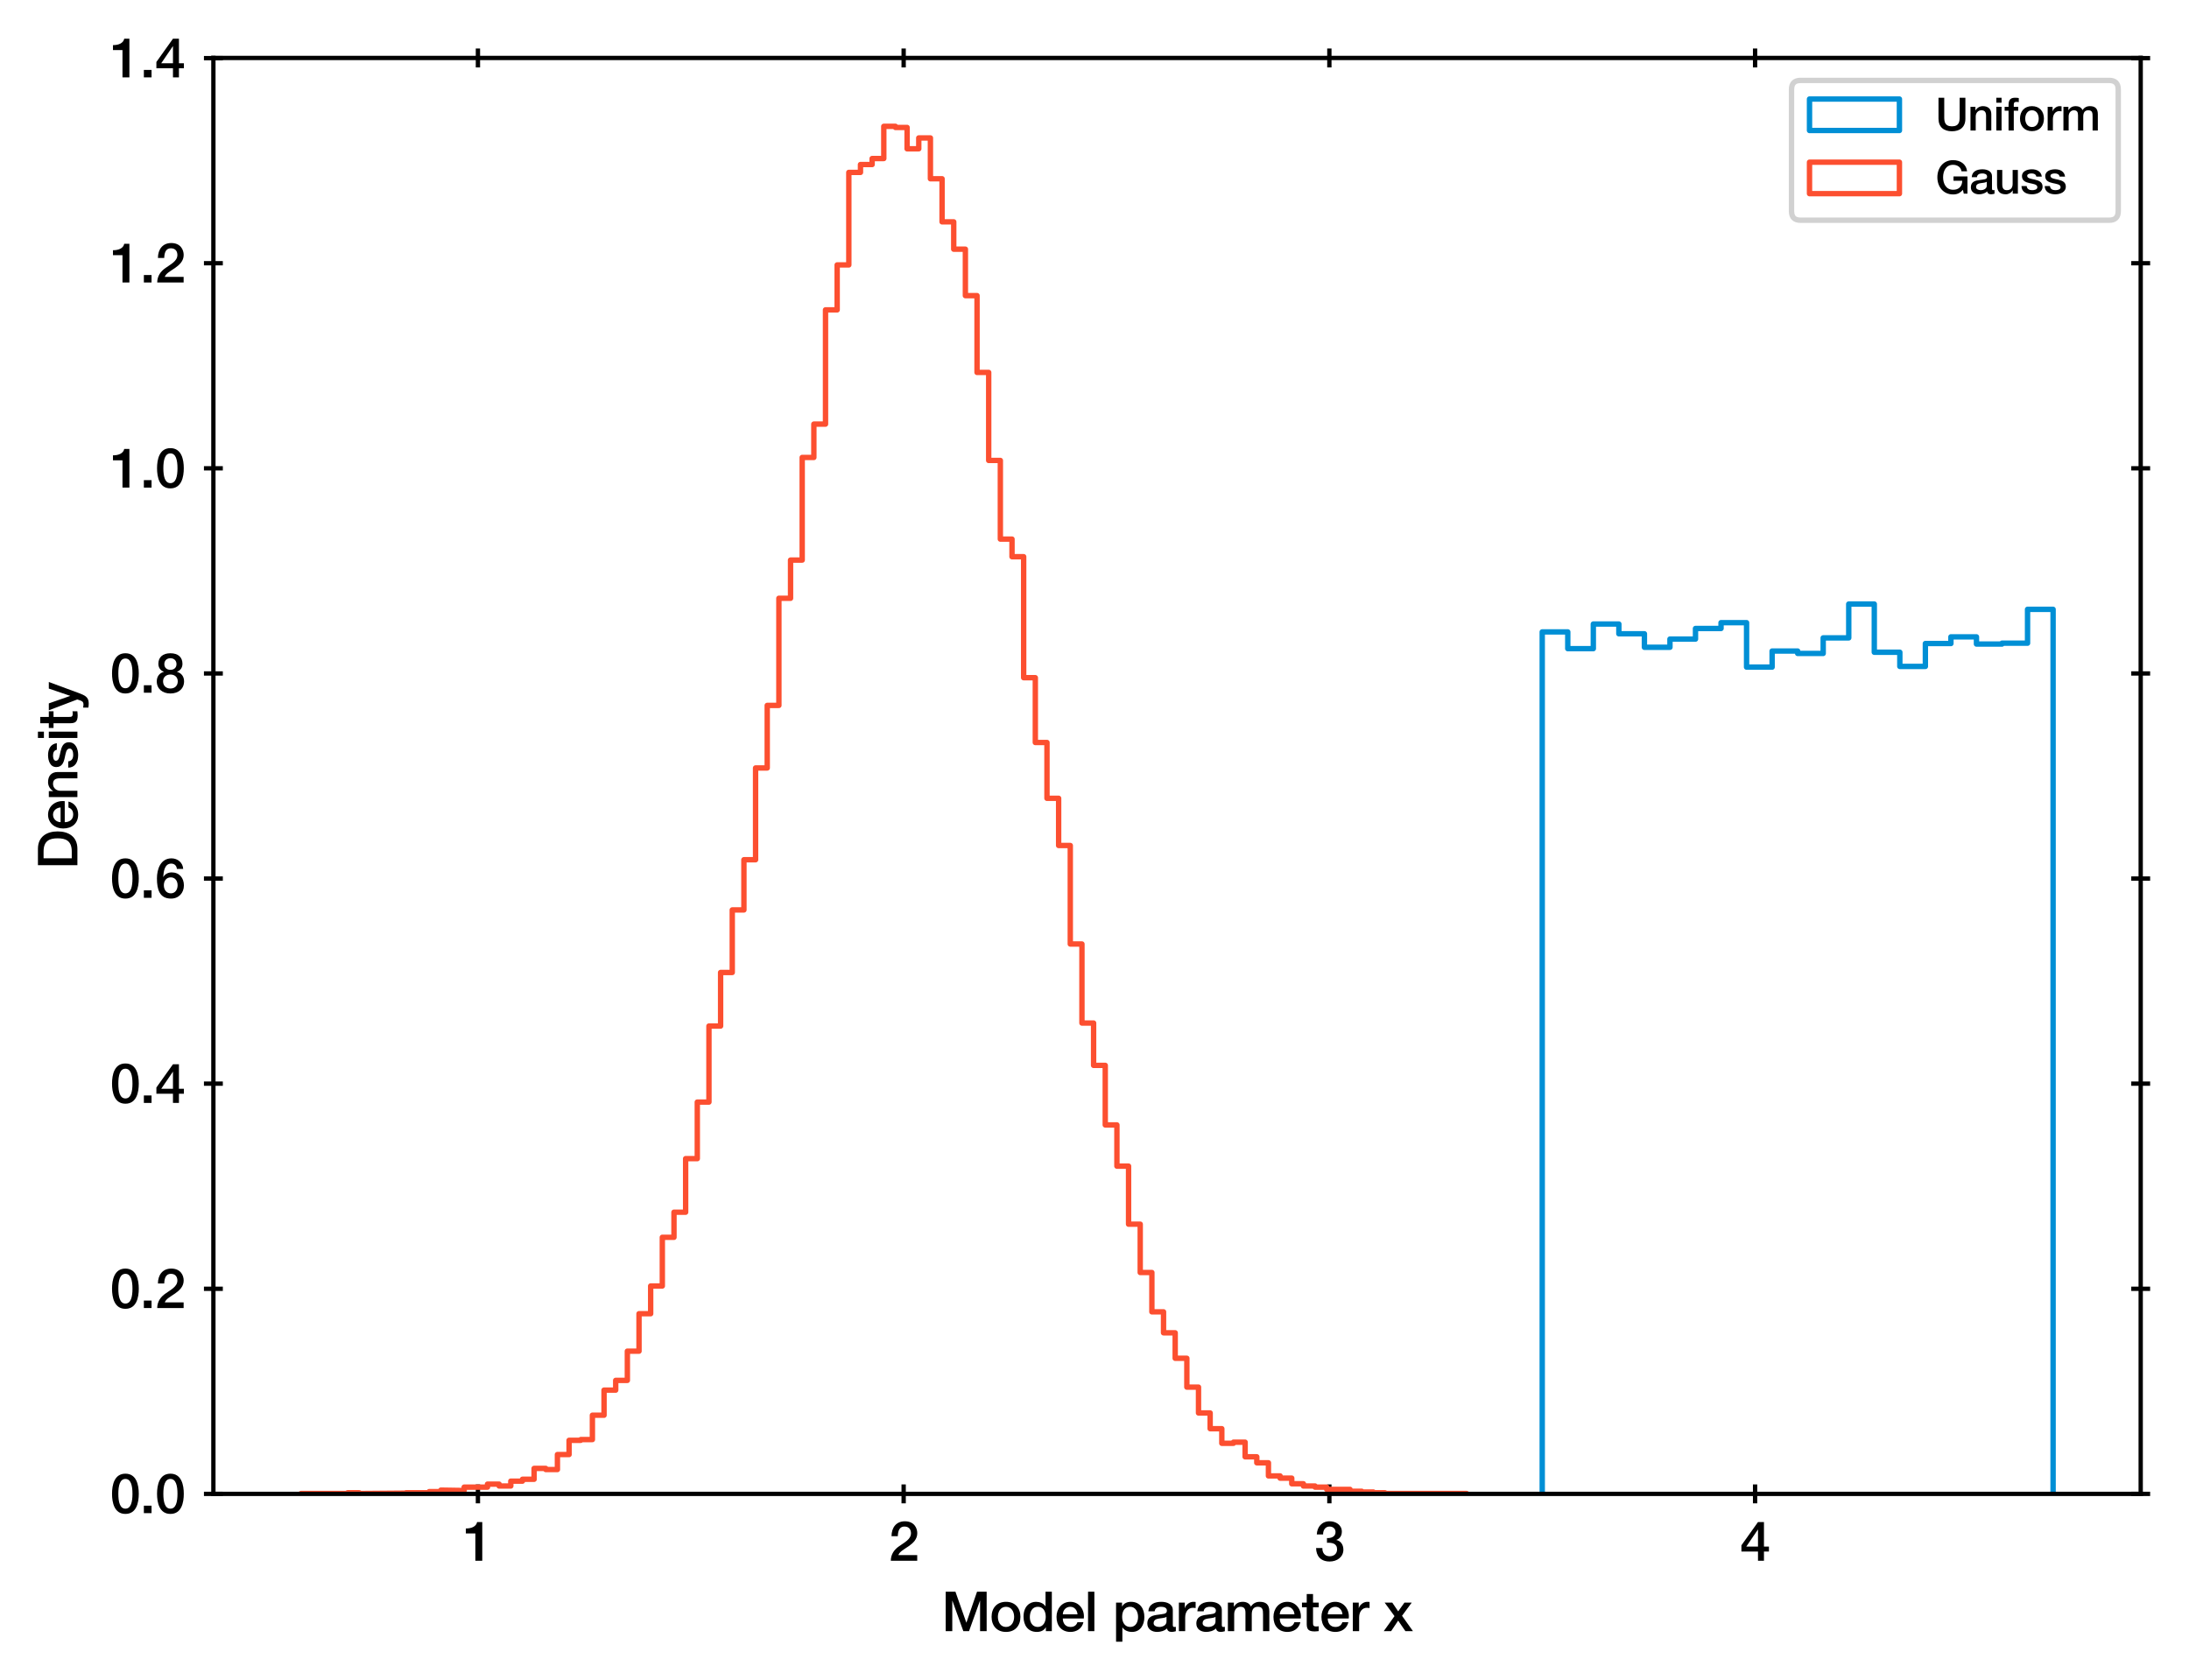 <?xml version="1.0" encoding="utf-8" standalone="no"?>
<!DOCTYPE svg PUBLIC "-//W3C//DTD SVG 1.1//EN"
  "http://www.w3.org/Graphics/SVG/1.1/DTD/svg11.dtd">
<svg xmlns:xlink="http://www.w3.org/1999/xlink" width="405.609pt" height="311.402pt" viewBox="0 0 405.609 311.402" xmlns="http://www.w3.org/2000/svg" version="1.1">
 <defs>
  <style type="text/css">*{stroke-linejoin: round; stroke-linecap: butt}</style>
 </defs>
 <g id="figure_1">
  <g id="patch_1">
   <path d="M 0 311.402 
L 405.609 311.402 
L 405.609 0 
L 0 0 
z
" style="fill: #ffffff"/>
  </g>
  <g id="axes_1">
   <g id="patch_2">
    <path d="M 39.539 276.852 
L 396.659 276.852 
L 396.659 10.74 
L 39.539 10.74 
z
" style="fill: #ffffff"/>
   </g>
   <g id="matplotlib.axis_1">
    <g id="xtick_1">
     <g id="line2d_1">
      <defs>
       <path id="mb9d7de891b" d="M 0 1.75 
L 0 -1.75 
" style="stroke: #000000; stroke-width: 0.8"/>
      </defs>
      <g>
       <use xlink:href="#mb9d7de891b" x="88.557" y="276.852" style="stroke: #000000; stroke-width: 0.8"/>
      </g>
     </g>
     <g id="line2d_2">
      <g>
       <use xlink:href="#mb9d7de891b" x="88.557" y="10.74" style="stroke: #000000; stroke-width: 0.8"/>
      </g>
     </g>
     <g id="text_1">
      <!-- 1 -->
      <g transform="translate(85.777 289.243)scale(0.1 -0.1)">
       <defs>
        <path id="HelveticaNeue-Medium-31" d="M 339 3162 
L 1440 3162 
L 1440 0 
L 2240 0 
L 2240 4480 
L 1645 4480 
C 1536 3942 954 3731 339 3738 
L 339 3162 
z
" transform="scale(0.016)"/>
       </defs>
       <use xlink:href="#HelveticaNeue-Medium-31"/>
      </g>
     </g>
    </g>
    <g id="xtick_2">
     <g id="line2d_3">
      <g>
       <use xlink:href="#mb9d7de891b" x="167.441" y="276.852" style="stroke: #000000; stroke-width: 0.8"/>
      </g>
     </g>
     <g id="line2d_4">
      <g>
       <use xlink:href="#mb9d7de891b" x="167.441" y="10.74" style="stroke: #000000; stroke-width: 0.8"/>
      </g>
     </g>
     <g id="text_2">
      <!-- 2 -->
      <g transform="translate(164.661 289.243)scale(0.1 -0.1)">
       <defs>
        <path id="HelveticaNeue-Medium-32" d="M 3309 653 
L 1126 653 
C 1254 1050 1798 1325 2317 1683 
C 2829 2042 3315 2483 3315 3194 
C 3315 3770 2970 4570 1875 4570 
C 877 4570 333 3834 333 2842 
L 1062 2842 
C 1082 3469 1254 3962 1830 3962 
C 2458 3962 2592 3488 2586 3168 
C 2573 2470 1818 2118 1235 1696 
C 634 1293 256 736 250 0 
L 3309 0 
L 3309 653 
z
" transform="scale(0.016)"/>
       </defs>
       <use xlink:href="#HelveticaNeue-Medium-32"/>
      </g>
     </g>
    </g>
    <g id="xtick_3">
     <g id="line2d_5">
      <g>
       <use xlink:href="#mb9d7de891b" x="246.324" y="276.852" style="stroke: #000000; stroke-width: 0.8"/>
      </g>
     </g>
     <g id="line2d_6">
      <g>
       <use xlink:href="#mb9d7de891b" x="246.324" y="10.74" style="stroke: #000000; stroke-width: 0.8"/>
      </g>
     </g>
     <g id="text_3">
      <!-- 3 -->
      <g transform="translate(243.545 289.243)scale(0.1 -0.1)">
       <defs>
        <path id="HelveticaNeue-Medium-33" d="M 1459 2080 
C 2035 2106 2630 2016 2630 1318 
C 2630 806 2259 518 1773 518 
C 1203 518 909 928 928 1472 
L 198 1472 
C 218 538 736 -90 1773 -90 
C 2630 -90 3360 435 3360 1280 
C 3360 1856 3053 2298 2547 2400 
L 2547 2413 
C 2976 2566 3181 2925 3181 3373 
C 3181 4166 2464 4570 1766 4570 
C 864 4570 320 3917 282 3046 
L 1011 3046 
C 998 3507 1248 3962 1754 3962 
C 2157 3962 2451 3706 2451 3328 
C 2451 2778 1946 2605 1459 2624 
L 1459 2080 
z
" transform="scale(0.016)"/>
       </defs>
       <use xlink:href="#HelveticaNeue-Medium-33"/>
      </g>
     </g>
    </g>
    <g id="xtick_4">
     <g id="line2d_7">
      <g>
       <use xlink:href="#mb9d7de891b" x="325.208" y="276.852" style="stroke: #000000; stroke-width: 0.8"/>
      </g>
     </g>
     <g id="line2d_8">
      <g>
       <use xlink:href="#mb9d7de891b" x="325.208" y="10.74" style="stroke: #000000; stroke-width: 0.8"/>
      </g>
     </g>
     <g id="text_4">
      <!-- 4 -->
      <g transform="translate(322.428 289.243)scale(0.1 -0.1)">
       <defs>
        <path id="HelveticaNeue-Medium-34" d="M 3341 1638 
L 2765 1638 
L 2765 4480 
L 2074 4480 
L 154 1786 
L 154 1062 
L 2074 1062 
L 2074 0 
L 2765 0 
L 2765 1062 
L 3341 1062 
L 3341 1638 
z
M 2061 3610 
L 2074 3610 
L 2074 1638 
L 717 1638 
L 2061 3610 
z
" transform="scale(0.016)"/>
       </defs>
       <use xlink:href="#HelveticaNeue-Medium-34"/>
      </g>
     </g>
    </g>
    <g id="text_5">
     <!-- Model parameter x -->
     <g transform="translate(174.476 302.293)scale(0.1 -0.1)">
      <defs>
       <path id="HelveticaNeue-Medium-4d" d="M 474 0 
L 1235 0 
L 1235 3526 
L 1248 3526 
L 2515 0 
L 3174 0 
L 4442 3526 
L 4454 3526 
L 4454 0 
L 5216 0 
L 5216 4570 
L 4102 4570 
L 2874 992 
L 2861 992 
L 1600 4570 
L 474 4570 
L 474 0 
z
" transform="scale(0.016)"/>
       <path id="HelveticaNeue-Medium-6f" d="M 1901 486 
C 1248 486 960 1082 960 1658 
C 960 2227 1248 2822 1901 2822 
C 2554 2822 2842 2227 2842 1658 
C 2842 1082 2554 486 1901 486 
z
M 1901 -90 
C 2963 -90 3571 640 3571 1658 
C 3571 2669 2963 3398 1901 3398 
C 838 3398 230 2669 230 1658 
C 230 640 838 -90 1901 -90 
z
" transform="scale(0.016)"/>
       <path id="HelveticaNeue-Medium-64" d="M 954 1619 
C 954 2214 1197 2822 1882 2822 
C 2445 2822 2797 2387 2797 1658 
C 2797 1082 2522 486 1869 486 
C 1235 486 954 1050 954 1619 
z
M 3501 4570 
L 2771 4570 
L 2771 2880 
L 2758 2880 
C 2534 3245 2074 3398 1658 3398 
C 934 3398 224 2874 224 1677 
C 224 685 730 -90 1773 -90 
C 2189 -90 2605 70 2797 448 
L 2810 448 
L 2810 0 
L 3501 0 
L 3501 4570 
z
" transform="scale(0.016)"/>
       <path id="HelveticaNeue-Medium-65" d="M 3386 1466 
C 3507 2458 2867 3398 1824 3398 
C 838 3398 224 2592 224 1651 
C 224 634 806 -90 1843 -90 
C 2566 -90 3181 314 3341 1037 
L 2650 1037 
C 2522 672 2266 486 1843 486 
C 1235 486 954 947 954 1466 
L 3386 1466 
z
M 954 1946 
C 973 2438 1318 2822 1824 2822 
C 2317 2822 2630 2406 2656 1946 
L 954 1946 
z
" transform="scale(0.016)"/>
       <path id="HelveticaNeue-Medium-6c" d="M 403 0 
L 1133 0 
L 1133 4570 
L 403 4570 
L 403 0 
z
" transform="scale(0.016)"/>
       <path id="HelveticaNeue-Medium-20" transform="scale(0.016)"/>
       <path id="HelveticaNeue-Medium-70" d="M 2950 1651 
C 2950 1075 2701 486 2035 486 
C 1446 486 1107 986 1107 1651 
C 1107 2355 1421 2822 2035 2822 
C 2637 2822 2950 2253 2950 1651 
z
M 403 -1222 
L 1133 -1222 
L 1133 429 
L 1146 429 
C 1376 64 1830 -90 2253 -90 
C 3232 -90 3680 749 3680 1638 
C 3680 2605 3174 3398 2131 3398 
C 1709 3398 1312 3238 1107 2861 
L 1094 2861 
L 1094 3309 
L 403 3309 
L 403 -1222 
z
" transform="scale(0.016)"/>
       <path id="HelveticaNeue-Medium-61" d="M 2426 1114 
C 2426 653 1926 486 1606 486 
C 1350 486 934 582 934 909 
C 934 1293 1216 1408 1530 1459 
C 1850 1517 2202 1510 2426 1658 
L 2426 1114 
z
M 3155 2438 
C 3155 3136 2477 3398 1830 3398 
C 1101 3398 378 3149 326 2298 
L 1056 2298 
C 1088 2656 1376 2822 1786 2822 
C 2080 2822 2470 2752 2470 2374 
C 2470 1946 2003 2003 1478 1907 
C 864 1837 205 1702 205 877 
C 205 230 742 -90 1338 -90 
C 1728 -90 2195 32 2483 314 
C 2541 13 2752 -90 3046 -90 
C 3168 -90 3398 -45 3507 -6 
L 3507 499 
C 3430 486 3373 486 3328 486 
C 3194 486 3155 557 3155 736 
L 3155 2438 
z
" transform="scale(0.016)"/>
       <path id="HelveticaNeue-Medium-72" d="M 384 0 
L 1114 0 
L 1114 1574 
C 1114 2304 1510 2707 2010 2707 
C 2112 2707 2221 2688 2323 2675 
L 2323 3379 
C 2259 3386 2214 3398 2048 3398 
C 1600 3398 1165 3021 1082 2669 
L 1069 2669 
L 1069 3309 
L 384 3309 
L 384 0 
z
" transform="scale(0.016)"/>
       <path id="HelveticaNeue-Medium-6d" d="M 384 0 
L 1114 0 
L 1114 1965 
C 1114 2515 1459 2822 1837 2822 
C 2278 2822 2419 2579 2419 2125 
L 2419 0 
L 3149 0 
L 3149 1939 
C 3149 2496 3360 2822 3853 2822 
C 4422 2822 4454 2458 4454 1933 
L 4454 0 
L 5184 0 
L 5184 2285 
C 5184 3091 4774 3398 4077 3398 
C 3597 3398 3283 3187 3040 2848 
C 2893 3226 2515 3398 2112 3398 
C 1587 3398 1312 3174 1094 2848 
L 1075 2848 
L 1075 3309 
L 384 3309 
L 384 0 
z
" transform="scale(0.016)"/>
       <path id="HelveticaNeue-Medium-74" d="M 51 2765 
L 602 2765 
L 602 813 
C 614 262 755 -32 1517 -32 
C 1677 -32 1830 -6 1990 6 
L 1990 570 
C 1888 544 1786 544 1683 544 
C 1357 544 1331 698 1331 998 
L 1331 2765 
L 1990 2765 
L 1990 3309 
L 1331 3309 
L 1331 4301 
L 602 4301 
L 602 3309 
L 51 3309 
L 51 2765 
z
" transform="scale(0.016)"/>
       <path id="HelveticaNeue-Medium-78" d="M 26 0 
L 883 0 
L 1696 1222 
L 2534 0 
L 3411 0 
L 2144 1779 
L 3270 3309 
L 2426 3309 
L 1702 2291 
L 1011 3309 
L 128 3309 
L 1274 1741 
L 26 0 
z
" transform="scale(0.016)"/>
      </defs>
      <use xlink:href="#HelveticaNeue-Medium-4d"/>
      <use xlink:href="#HelveticaNeue-Medium-6f" x="88.9"/>
      <use xlink:href="#HelveticaNeue-Medium-64" x="148.2"/>
      <use xlink:href="#HelveticaNeue-Medium-65" x="209.3"/>
      <use xlink:href="#HelveticaNeue-Medium-6c" x="264.9"/>
      <use xlink:href="#HelveticaNeue-Medium-20" x="289"/>
      <use xlink:href="#HelveticaNeue-Medium-70" x="316.8"/>
      <use xlink:href="#HelveticaNeue-Medium-61" x="377.9"/>
      <use xlink:href="#HelveticaNeue-Medium-72" x="433.5"/>
      <use xlink:href="#HelveticaNeue-Medium-61" x="468.7"/>
      <use xlink:href="#HelveticaNeue-Medium-6d" x="524.3"/>
      <use xlink:href="#HelveticaNeue-Medium-65" x="611.3"/>
      <use xlink:href="#HelveticaNeue-Medium-74" x="666.9"/>
      <use xlink:href="#HelveticaNeue-Medium-65" x="700.2"/>
      <use xlink:href="#HelveticaNeue-Medium-72" x="755.8"/>
      <use xlink:href="#HelveticaNeue-Medium-20" x="791"/>
      <use xlink:href="#HelveticaNeue-Medium-78" x="818.8"/>
     </g>
    </g>
   </g>
   <g id="matplotlib.axis_2">
    <g id="ytick_1">
     <g id="line2d_9">
      <defs>
       <path id="mda92ae7eac" d="M 1.75 0 
L -1.75 -0 
" style="stroke: #000000; stroke-width: 0.8"/>
      </defs>
      <g>
       <use xlink:href="#mda92ae7eac" x="39.539" y="276.852" style="stroke: #000000; stroke-width: 0.8"/>
      </g>
     </g>
     <g id="line2d_10">
      <g>
       <use xlink:href="#mda92ae7eac" x="396.659" y="276.852" style="stroke: #000000; stroke-width: 0.8"/>
      </g>
     </g>
     <g id="text_6">
      <!-- 0.0 -->
      <g transform="translate(20.391 280.422)scale(0.1 -0.1)">
       <defs>
        <path id="HelveticaNeue-Medium-30" d="M 1779 518 
C 1139 518 960 1306 960 2240 
C 960 3174 1139 3962 1779 3962 
C 2419 3962 2598 3174 2598 2240 
C 2598 1306 2419 518 1779 518 
z
M 1779 4570 
C 493 4570 230 3258 230 2240 
C 230 1222 493 -90 1779 -90 
C 3066 -90 3328 1222 3328 2240 
C 3328 3258 3066 4570 1779 4570 
z
" transform="scale(0.016)"/>
        <path id="HelveticaNeue-Medium-2e" d="M 442 0 
L 1331 0 
L 1331 864 
L 442 864 
L 442 0 
z
" transform="scale(0.016)"/>
       </defs>
       <use xlink:href="#HelveticaNeue-Medium-30"/>
       <use xlink:href="#HelveticaNeue-Medium-2e" x="55.6"/>
       <use xlink:href="#HelveticaNeue-Medium-30" x="83.4"/>
      </g>
     </g>
    </g>
    <g id="ytick_2">
     <g id="line2d_11">
      <g>
       <use xlink:href="#mda92ae7eac" x="39.539" y="238.84" style="stroke: #000000; stroke-width: 0.8"/>
      </g>
     </g>
     <g id="line2d_12">
      <g>
       <use xlink:href="#mda92ae7eac" x="396.659" y="238.84" style="stroke: #000000; stroke-width: 0.8"/>
      </g>
     </g>
     <g id="text_7">
      <!-- 0.2 -->
      <g transform="translate(20.391 242.411)scale(0.1 -0.1)">
       <use xlink:href="#HelveticaNeue-Medium-30"/>
       <use xlink:href="#HelveticaNeue-Medium-2e" x="55.6"/>
       <use xlink:href="#HelveticaNeue-Medium-32" x="83.4"/>
      </g>
     </g>
    </g>
    <g id="ytick_3">
     <g id="line2d_13">
      <g>
       <use xlink:href="#mda92ae7eac" x="39.539" y="200.829" style="stroke: #000000; stroke-width: 0.8"/>
      </g>
     </g>
     <g id="line2d_14">
      <g>
       <use xlink:href="#mda92ae7eac" x="396.659" y="200.829" style="stroke: #000000; stroke-width: 0.8"/>
      </g>
     </g>
     <g id="text_8">
      <!-- 0.4 -->
      <g transform="translate(20.391 204.399)scale(0.1 -0.1)">
       <use xlink:href="#HelveticaNeue-Medium-30"/>
       <use xlink:href="#HelveticaNeue-Medium-2e" x="55.6"/>
       <use xlink:href="#HelveticaNeue-Medium-34" x="83.4"/>
      </g>
     </g>
    </g>
    <g id="ytick_4">
     <g id="line2d_15">
      <g>
       <use xlink:href="#mda92ae7eac" x="39.539" y="162.817" style="stroke: #000000; stroke-width: 0.8"/>
      </g>
     </g>
     <g id="line2d_16">
      <g>
       <use xlink:href="#mda92ae7eac" x="396.659" y="162.817" style="stroke: #000000; stroke-width: 0.8"/>
      </g>
     </g>
     <g id="text_9">
      <!-- 0.6 -->
      <g transform="translate(20.391 166.387)scale(0.1 -0.1)">
       <defs>
        <path id="HelveticaNeue-Medium-36" d="M 1824 518 
C 1293 518 1018 966 1018 1453 
C 1018 1946 1293 2368 1824 2368 
C 2349 2368 2611 1933 2611 1453 
C 2611 973 2349 518 1824 518 
z
M 3258 3347 
C 3219 4077 2618 4570 1907 4570 
C 640 4570 218 3322 218 2253 
C 218 947 531 -90 1850 -90 
C 2746 -90 3341 570 3341 1440 
C 3341 2298 2816 2944 1926 2944 
C 1530 2944 1158 2765 960 2413 
L 947 2426 
C 992 3014 1082 3962 1875 3962 
C 2253 3962 2496 3712 2528 3347 
L 3258 3347 
z
" transform="scale(0.016)"/>
       </defs>
       <use xlink:href="#HelveticaNeue-Medium-30"/>
       <use xlink:href="#HelveticaNeue-Medium-2e" x="55.6"/>
       <use xlink:href="#HelveticaNeue-Medium-36" x="83.4"/>
      </g>
     </g>
    </g>
    <g id="ytick_5">
     <g id="line2d_17">
      <g>
       <use xlink:href="#mda92ae7eac" x="39.539" y="124.805" style="stroke: #000000; stroke-width: 0.8"/>
      </g>
     </g>
     <g id="line2d_18">
      <g>
       <use xlink:href="#mda92ae7eac" x="396.659" y="124.805" style="stroke: #000000; stroke-width: 0.8"/>
      </g>
     </g>
     <g id="text_10">
      <!-- 0.8 -->
      <g transform="translate(20.391 128.376)scale(0.1 -0.1)">
       <defs>
        <path id="HelveticaNeue-Medium-38" d="M 1779 486 
C 1293 486 928 794 928 1318 
C 928 1811 1293 2106 1779 2106 
C 2266 2106 2630 1811 2630 1318 
C 2630 794 2266 486 1779 486 
z
M 1779 -90 
C 2688 -90 3360 442 3360 1318 
C 3360 1882 3040 2285 2541 2413 
L 2541 2426 
C 2944 2579 3174 2912 3174 3347 
C 3174 4109 2669 4570 1779 4570 
C 890 4570 384 4109 384 3347 
C 384 2912 614 2579 1018 2426 
L 1018 2413 
C 518 2285 198 1882 198 1318 
C 198 442 870 -90 1779 -90 
z
M 1779 3994 
C 2170 3994 2483 3750 2483 3309 
C 2483 2886 2182 2650 1779 2650 
C 1376 2650 1075 2886 1075 3309 
C 1075 3750 1389 3994 1779 3994 
z
" transform="scale(0.016)"/>
       </defs>
       <use xlink:href="#HelveticaNeue-Medium-30"/>
       <use xlink:href="#HelveticaNeue-Medium-2e" x="55.6"/>
       <use xlink:href="#HelveticaNeue-Medium-38" x="83.4"/>
      </g>
     </g>
    </g>
    <g id="ytick_6">
     <g id="line2d_19">
      <g>
       <use xlink:href="#mda92ae7eac" x="39.539" y="86.794" style="stroke: #000000; stroke-width: 0.8"/>
      </g>
     </g>
     <g id="line2d_20">
      <g>
       <use xlink:href="#mda92ae7eac" x="396.659" y="86.794" style="stroke: #000000; stroke-width: 0.8"/>
      </g>
     </g>
     <g id="text_11">
      <!-- 1.0 -->
      <g transform="translate(20.391 90.364)scale(0.1 -0.1)">
       <use xlink:href="#HelveticaNeue-Medium-31"/>
       <use xlink:href="#HelveticaNeue-Medium-2e" x="55.6"/>
       <use xlink:href="#HelveticaNeue-Medium-30" x="83.4"/>
      </g>
     </g>
    </g>
    <g id="ytick_7">
     <g id="line2d_21">
      <g>
       <use xlink:href="#mda92ae7eac" x="39.539" y="48.782" style="stroke: #000000; stroke-width: 0.8"/>
      </g>
     </g>
     <g id="line2d_22">
      <g>
       <use xlink:href="#mda92ae7eac" x="396.659" y="48.782" style="stroke: #000000; stroke-width: 0.8"/>
      </g>
     </g>
     <g id="text_12">
      <!-- 1.2 -->
      <g transform="translate(20.391 52.352)scale(0.1 -0.1)">
       <use xlink:href="#HelveticaNeue-Medium-31"/>
       <use xlink:href="#HelveticaNeue-Medium-2e" x="55.6"/>
       <use xlink:href="#HelveticaNeue-Medium-32" x="83.4"/>
      </g>
     </g>
    </g>
    <g id="ytick_8">
     <g id="line2d_23">
      <g>
       <use xlink:href="#mda92ae7eac" x="39.539" y="10.77" style="stroke: #000000; stroke-width: 0.8"/>
      </g>
     </g>
     <g id="line2d_24">
      <g>
       <use xlink:href="#mda92ae7eac" x="396.659" y="10.77" style="stroke: #000000; stroke-width: 0.8"/>
      </g>
     </g>
     <g id="text_13">
      <!-- 1.4 -->
      <g transform="translate(20.391 14.341)scale(0.1 -0.1)">
       <use xlink:href="#HelveticaNeue-Medium-31"/>
       <use xlink:href="#HelveticaNeue-Medium-2e" x="55.6"/>
       <use xlink:href="#HelveticaNeue-Medium-34" x="83.4"/>
      </g>
     </g>
    </g>
    <g id="text_14">
     <!-- Density -->
     <g transform="translate(14.341 161.116)rotate(-90)scale(0.1 -0.1)">
      <defs>
       <path id="HelveticaNeue-Medium-44" d="M 1286 3917 
L 2074 3917 
C 3328 3917 3597 3200 3597 2285 
C 3597 1370 3328 653 2074 653 
L 1286 653 
L 1286 3917 
z
M 486 0 
L 2381 0 
C 3789 0 4397 1024 4397 2285 
C 4397 3546 3789 4570 2381 4570 
L 486 4570 
L 486 0 
z
" transform="scale(0.016)"/>
       <path id="HelveticaNeue-Medium-6e" d="M 384 0 
L 1114 0 
L 1114 1952 
C 1114 2438 1427 2822 1914 2822 
C 2342 2822 2547 2598 2560 2080 
L 2560 0 
L 3290 0 
L 3290 2272 
C 3290 3014 2835 3398 2118 3398 
C 1683 3398 1306 3174 1088 2810 
L 1075 2822 
L 1075 3309 
L 384 3309 
L 384 0 
z
" transform="scale(0.016)"/>
       <path id="HelveticaNeue-Medium-73" d="M 205 1062 
C 218 282 838 -90 1670 -90 
C 2355 -90 3149 198 3149 986 
C 3149 1638 2611 1830 2080 1952 
C 1542 2074 1005 2125 1005 2483 
C 1005 2771 1395 2822 1606 2822 
C 1926 2822 2214 2726 2278 2381 
L 3040 2381 
C 2950 3117 2336 3398 1658 3398 
C 1056 3398 275 3174 275 2451 
C 275 1779 800 1587 1338 1472 
C 1869 1350 2400 1306 2419 922 
C 2438 544 1958 486 1683 486 
C 1293 486 973 640 934 1062 
L 205 1062 
z
" transform="scale(0.016)"/>
       <path id="HelveticaNeue-Medium-69" d="M 403 0 
L 1133 0 
L 1133 3309 
L 403 3309 
L 403 0 
z
M 403 3878 
L 1133 3878 
L 1133 4570 
L 403 4570 
L 403 3878 
z
" transform="scale(0.016)"/>
       <path id="HelveticaNeue-Medium-79" d="M 1274 13 
L 1190 -243 
C 1101 -525 1018 -704 678 -704 
C 563 -704 448 -678 333 -659 
L 333 -1274 
C 499 -1299 666 -1312 838 -1312 
C 1600 -1312 1773 -774 2010 -179 
L 3296 3309 
L 2534 3309 
L 1696 838 
L 1683 838 
L 819 3309 
L 19 3309 
L 1274 13 
z
" transform="scale(0.016)"/>
      </defs>
      <use xlink:href="#HelveticaNeue-Medium-44"/>
      <use xlink:href="#HelveticaNeue-Medium-65" x="72.2"/>
      <use xlink:href="#HelveticaNeue-Medium-6e" x="127.8"/>
      <use xlink:href="#HelveticaNeue-Medium-73" x="185.2"/>
      <use xlink:href="#HelveticaNeue-Medium-69" x="237.1"/>
      <use xlink:href="#HelveticaNeue-Medium-74" x="261.2"/>
      <use xlink:href="#HelveticaNeue-Medium-79" x="294.5"/>
     </g>
    </g>
   </g>
   <g id="patch_3">
    <path d="M 285.767 276.852 
L 285.767 117.107 
L 290.5 117.107 
L 290.5 120.211 
L 295.233 120.211 
L 295.233 115.65 
L 299.966 115.65 
L 299.966 117.455 
L 304.699 117.455 
L 304.699 119.958 
L 309.432 119.958 
L 309.432 118.437 
L 314.165 118.437 
L 314.165 116.473 
L 318.898 116.473 
L 318.898 115.396 
L 323.63 115.396 
L 323.63 123.632 
L 328.363 123.632 
L 328.363 120.654 
L 333.096 120.654 
L 333.096 121.098 
L 337.829 121.098 
L 337.829 118.215 
L 342.562 118.215 
L 342.562 111.943 
L 347.295 111.943 
L 347.295 120.876 
L 352.028 120.876 
L 352.028 123.505 
L 356.761 123.505 
L 356.761 119.261 
L 361.494 119.261 
L 361.494 118.025 
L 366.227 118.025 
L 366.227 119.356 
L 370.96 119.356 
L 370.96 119.197 
L 375.693 119.197 
L 375.693 112.925 
L 380.426 112.925 
L 380.426 276.852 
" clip-path="url(#p675bf360e8)" style="fill: none; stroke: #008fd5; stroke-linejoin: miter"/>
   </g>
   <g id="patch_4">
    <path d="M 55.772 276.852 
L 55.772 276.783 
L 64.411 276.783 
L 64.411 276.644 
L 66.571 276.644 
L 66.571 276.783 
L 75.21 276.713 
L 75.21 276.644 
L 79.529 276.644 
L 79.529 276.436 
L 81.689 276.436 
L 81.689 276.158 
L 86.009 276.227 
L 86.009 275.603 
L 90.328 275.603 
L 90.328 275.047 
L 92.488 275.047 
L 92.488 275.394 
L 94.648 275.394 
L 94.648 274.492 
L 96.808 274.492 
L 96.808 274.145 
L 98.968 274.145 
L 98.968 272.132 
L 101.127 272.132 
L 101.127 272.34 
L 103.287 272.34 
L 103.287 269.563 
L 105.447 269.563 
L 105.447 266.926 
L 107.607 266.926 
L 107.607 266.787 
L 109.767 266.787 
L 109.767 262.275 
L 111.926 262.275 
L 111.926 257.624 
L 114.086 257.624 
L 114.086 255.819 
L 116.246 255.819 
L 116.246 250.404 
L 118.406 250.404 
L 118.406 243.463 
L 120.565 243.463 
L 120.565 238.326 
L 122.725 238.326 
L 122.725 229.302 
L 124.885 229.302 
L 124.885 224.651 
L 127.045 224.651 
L 127.045 214.724 
L 129.205 214.724 
L 129.205 204.242 
L 131.364 204.242 
L 131.364 190.151 
L 133.524 190.151 
L 133.524 180.224 
L 135.684 180.224 
L 135.684 168.632 
L 137.844 168.632 
L 137.844 159.33 
L 140.004 159.33 
L 140.004 142.323 
L 142.163 142.323 
L 142.163 130.73 
L 144.323 130.73 
L 144.323 110.877 
L 146.483 110.877 
L 146.483 103.797 
L 148.643 103.797 
L 148.643 84.776 
L 150.803 84.776 
L 150.803 78.598 
L 152.962 78.598 
L 152.962 57.426 
L 155.122 57.426 
L 155.122 49.096 
L 157.282 49.096 
L 157.282 31.95 
L 159.442 31.95 
L 159.442 30.493 
L 161.601 30.493 
L 161.601 29.382 
L 163.761 29.382 
L 163.761 23.412 
L 165.921 23.412 
L 165.921 23.62 
L 168.081 23.62 
L 168.081 27.577 
L 170.241 27.577 
L 170.241 25.564 
L 172.4 25.564 
L 172.4 33.13 
L 174.56 33.13 
L 174.56 41.113 
L 176.72 41.113 
L 176.72 46.181 
L 178.88 46.181 
L 178.88 54.788 
L 181.04 54.788 
L 181.04 69.019 
L 183.199 69.019 
L 183.199 85.332 
L 185.359 85.332 
L 185.359 99.909 
L 187.519 99.909 
L 187.519 103.172 
L 189.679 103.172 
L 189.679 125.593 
L 191.839 125.593 
L 191.839 137.602 
L 193.998 137.602 
L 193.998 147.945 
L 196.158 147.945 
L 196.158 156.692 
L 198.318 156.692 
L 198.318 174.949 
L 200.478 174.949 
L 200.478 189.595 
L 202.637 189.595 
L 202.637 197.44 
L 204.797 197.44 
L 204.797 208.477 
L 206.957 208.477 
L 206.957 216.113 
L 209.117 216.113 
L 209.117 226.872 
L 211.277 226.872 
L 211.277 235.827 
L 213.436 235.827 
L 213.436 243.116 
L 215.596 243.116 
L 215.596 247.003 
L 217.756 247.003 
L 217.756 251.723 
L 219.916 251.723 
L 219.916 257.068 
L 222.076 257.068 
L 222.076 261.858 
L 224.235 261.858 
L 224.235 264.774 
L 226.395 264.774 
L 226.395 267.481 
L 228.555 267.481 
L 228.555 267.273 
L 230.715 267.273 
L 230.715 269.98 
L 232.875 269.98 
L 232.875 271.091 
L 235.034 271.091 
L 235.034 273.52 
L 237.194 273.52 
L 237.194 273.937 
L 239.354 273.937 
L 239.354 274.978 
L 241.514 274.978 
L 241.514 275.394 
L 243.673 275.394 
L 243.673 275.603 
L 245.833 275.603 
L 245.833 276.019 
L 250.153 276.019 
L 250.153 276.366 
L 252.313 276.366 
L 252.313 276.505 
L 254.472 276.505 
L 254.472 276.644 
L 256.632 276.644 
L 256.632 276.783 
L 271.751 276.783 
L 271.751 276.852 
" clip-path="url(#p675bf360e8)" style="fill: none; stroke: #fc4f30; stroke-linejoin: miter"/>
   </g>
   <g id="patch_5">
    <path d="M 39.539 276.852 
L 39.539 10.74 
" style="fill: none; stroke: #000000; stroke-width: 0.8; stroke-linejoin: miter; stroke-linecap: square"/>
   </g>
   <g id="patch_6">
    <path d="M 396.659 276.852 
L 396.659 10.74 
" style="fill: none; stroke: #000000; stroke-width: 0.8; stroke-linejoin: miter; stroke-linecap: square"/>
   </g>
   <g id="patch_7">
    <path d="M 39.539 276.852 
L 396.659 276.852 
" style="fill: none; stroke: #000000; stroke-width: 0.8; stroke-linejoin: miter; stroke-linecap: square"/>
   </g>
   <g id="patch_8">
    <path d="M 39.539 10.74 
L 396.659 10.74 
" style="fill: none; stroke: #000000; stroke-width: 0.8; stroke-linejoin: miter; stroke-linecap: square"/>
   </g>
   <g id="legend_1">
    <g id="patch_9">
     <path d="M 333.626 40.811 
L 390.828 40.811 
Q 392.494 40.811 392.494 39.145 
L 392.494 16.571 
Q 392.494 14.905 390.828 14.905 
L 333.626 14.905 
Q 331.96 14.905 331.96 16.571 
L 331.96 39.145 
Q 331.96 40.811 333.626 40.811 
z
" style="fill: #ffffff; opacity: 0.9; stroke: #cccccc; stroke-linejoin: miter"/>
    </g>
    <g id="patch_10">
     <path d="M 335.292 24.185 
L 351.952 24.185 
L 351.952 18.354 
L 335.292 18.354 
L 335.292 24.185 
z
" style="fill: none; stroke: #008fd5; stroke-linejoin: miter"/>
    </g>
    <g id="text_15">
     <!-- Uniform -->
     <g transform="translate(358.616 24.185)scale(0.083 -0.083)">
      <defs>
       <path id="HelveticaNeue-Medium-55" d="M 435 1645 
C 435 474 1184 -109 2310 -109 
C 3437 -109 4186 474 4186 1645 
L 4186 4570 
L 3386 4570 
L 3386 1907 
C 3386 1293 3347 582 2310 582 
C 1274 582 1235 1293 1235 1907 
L 1235 4570 
L 435 4570 
L 435 1645 
z
" transform="scale(0.016)"/>
       <path id="HelveticaNeue-Medium-66" d="M 58 2765 
L 602 2765 
L 602 0 
L 1331 0 
L 1331 2765 
L 1952 2765 
L 1952 3309 
L 1331 3309 
L 1331 3648 
C 1331 3923 1491 3994 1690 3994 
C 1837 3994 1933 3981 2029 3955 
L 2029 4525 
C 1914 4557 1747 4570 1517 4570 
C 1043 4570 602 4429 602 3584 
L 602 3309 
L 58 3309 
L 58 2765 
z
" transform="scale(0.016)"/>
      </defs>
      <use xlink:href="#HelveticaNeue-Medium-55"/>
      <use xlink:href="#HelveticaNeue-Medium-6e" x="72.2"/>
      <use xlink:href="#HelveticaNeue-Medium-69" x="129.6"/>
      <use xlink:href="#HelveticaNeue-Medium-66" x="153.7"/>
      <use xlink:href="#HelveticaNeue-Medium-6f" x="185.2"/>
      <use xlink:href="#HelveticaNeue-Medium-72" x="244.5"/>
      <use xlink:href="#HelveticaNeue-Medium-6d" x="279.7"/>
     </g>
    </g>
    <g id="patch_11">
     <path d="M 335.292 35.889 
L 351.952 35.889 
L 351.952 30.058 
L 335.292 30.058 
L 335.292 35.889 
z
" style="fill: none; stroke: #fc4f30; stroke-linejoin: miter"/>
    </g>
    <g id="text_16">
     <!-- Gauss -->
     <g transform="translate(358.616 35.889)scale(0.083 -0.083)">
      <defs>
       <path id="HelveticaNeue-Medium-47" d="M 4474 2406 
L 2528 2406 
L 2528 1798 
L 3744 1798 
C 3731 1024 3283 531 2464 544 
C 1485 544 1075 1408 1075 2285 
C 1075 3162 1485 4026 2464 4026 
C 3040 4026 3565 3718 3642 3117 
L 4422 3117 
C 4301 4147 3462 4678 2464 4678 
C 1094 4678 275 3590 275 2285 
C 275 979 1094 -109 2464 -109 
C 3021 -109 3411 51 3840 538 
L 3962 0 
L 4474 0 
L 4474 2406 
z
" transform="scale(0.016)"/>
       <path id="HelveticaNeue-Medium-75" d="M 3290 3309 
L 2560 3309 
L 2560 1389 
C 2560 877 2355 486 1747 486 
C 1350 486 1114 698 1114 1280 
L 1114 3309 
L 384 3309 
L 384 1210 
C 384 346 755 -90 1619 -90 
C 1984 -90 2381 128 2560 461 
L 2573 461 
L 2573 0 
L 3290 0 
L 3290 3309 
z
" transform="scale(0.016)"/>
      </defs>
      <use xlink:href="#HelveticaNeue-Medium-47"/>
      <use xlink:href="#HelveticaNeue-Medium-61" x="75.9"/>
      <use xlink:href="#HelveticaNeue-Medium-75" x="131.5"/>
      <use xlink:href="#HelveticaNeue-Medium-73" x="188.9"/>
      <use xlink:href="#HelveticaNeue-Medium-73" x="240.8"/>
     </g>
    </g>
   </g>
  </g>
 </g>
 <defs>
  <clipPath id="p675bf360e8">
   <rect x="39.539" y="10.74" width="357.12" height="266.112"/>
  </clipPath>
 </defs>
</svg>

